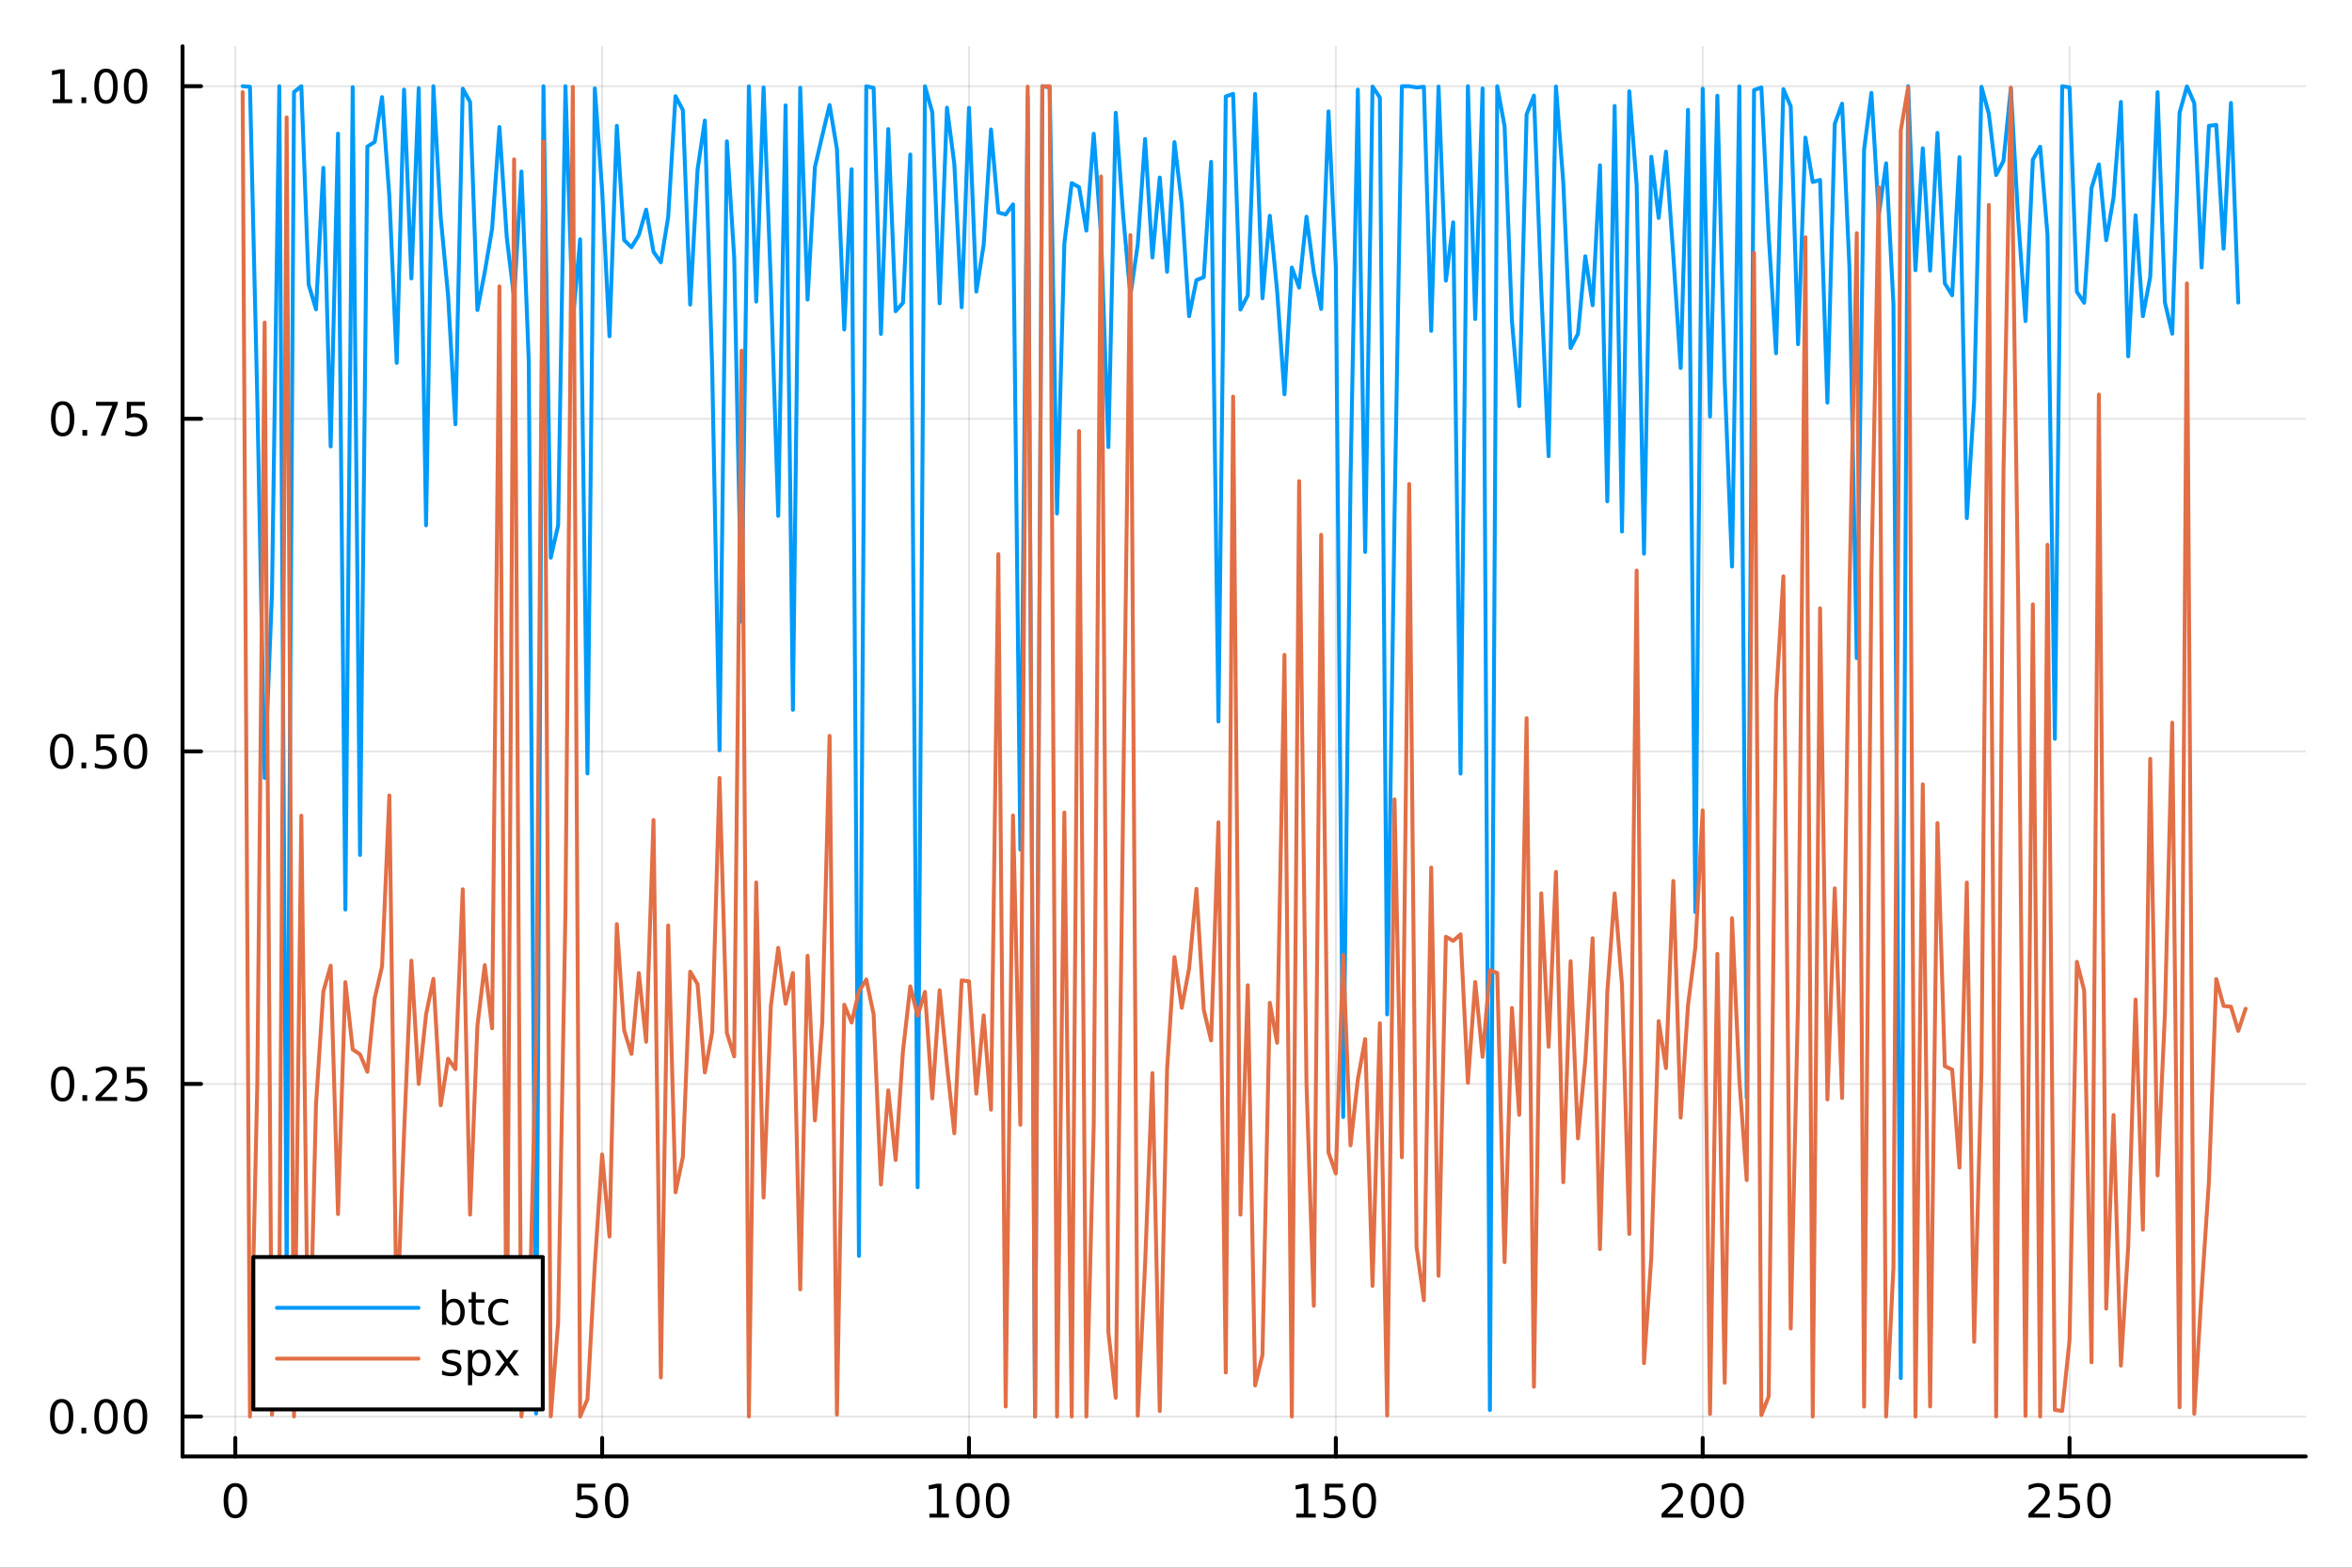 <svg xmlns="http://www.w3.org/2000/svg" xmlns:xlink="http://www.w3.org/1999/xlink" width="600" height="400" viewBox="0 0 2400 1600">
<rect x="0" y="0" width="2400" height="1600" fill="#333333" stroke="none"/>
<defs>
  <clipPath id="clip920">
    <rect x="0" y="0" width="2400" height="1600"></rect>
  </clipPath>
</defs>
<path clip-path="url(#clip920)" d="M0 1600 L2400 1600 L2400 0 L0 0  Z" fill="#ffffff" fill-rule="evenodd" fill-opacity="1"></path>
<defs>
  <clipPath id="clip921">
    <rect x="480" y="0" width="1681" height="1600"></rect>
  </clipPath>
</defs>
<path clip-path="url(#clip920)" d="M186.274 1486.45 L2352.76 1486.45 L2352.76 47.244 L186.274 47.244  Z" fill="#ffffff" fill-rule="evenodd" fill-opacity="1"></path>
<defs>
  <clipPath id="clip922">
    <rect x="186" y="47" width="2167" height="1440"></rect>
  </clipPath>
</defs>
<polyline clip-path="url(#clip922)" style="stroke:#000000; stroke-linecap:round; stroke-linejoin:round; stroke-width:2; stroke-opacity:0.1; fill:none" points="240.103,1486.45 240.103,47.244 "></polyline>
<polyline clip-path="url(#clip922)" style="stroke:#000000; stroke-linecap:round; stroke-linejoin:round; stroke-width:2; stroke-opacity:0.1; fill:none" points="614.435,1486.45 614.435,47.244 "></polyline>
<polyline clip-path="url(#clip922)" style="stroke:#000000; stroke-linecap:round; stroke-linejoin:round; stroke-width:2; stroke-opacity:0.1; fill:none" points="988.766,1486.45 988.766,47.244 "></polyline>
<polyline clip-path="url(#clip922)" style="stroke:#000000; stroke-linecap:round; stroke-linejoin:round; stroke-width:2; stroke-opacity:0.1; fill:none" points="1363.1,1486.45 1363.1,47.244 "></polyline>
<polyline clip-path="url(#clip922)" style="stroke:#000000; stroke-linecap:round; stroke-linejoin:round; stroke-width:2; stroke-opacity:0.1; fill:none" points="1737.43,1486.45 1737.43,47.244 "></polyline>
<polyline clip-path="url(#clip922)" style="stroke:#000000; stroke-linecap:round; stroke-linejoin:round; stroke-width:2; stroke-opacity:0.1; fill:none" points="2111.76,1486.45 2111.76,47.244 "></polyline>
<polyline clip-path="url(#clip920)" style="stroke:#000000; stroke-linecap:round; stroke-linejoin:round; stroke-width:4; stroke-opacity:1; fill:none" points="186.274,1486.45 2352.76,1486.45 "></polyline>
<polyline clip-path="url(#clip920)" style="stroke:#000000; stroke-linecap:round; stroke-linejoin:round; stroke-width:4; stroke-opacity:1; fill:none" points="240.103,1486.45 240.103,1467.55 "></polyline>
<polyline clip-path="url(#clip920)" style="stroke:#000000; stroke-linecap:round; stroke-linejoin:round; stroke-width:4; stroke-opacity:1; fill:none" points="614.435,1486.45 614.435,1467.55 "></polyline>
<polyline clip-path="url(#clip920)" style="stroke:#000000; stroke-linecap:round; stroke-linejoin:round; stroke-width:4; stroke-opacity:1; fill:none" points="988.766,1486.45 988.766,1467.55 "></polyline>
<polyline clip-path="url(#clip920)" style="stroke:#000000; stroke-linecap:round; stroke-linejoin:round; stroke-width:4; stroke-opacity:1; fill:none" points="1363.1,1486.45 1363.1,1467.55 "></polyline>
<polyline clip-path="url(#clip920)" style="stroke:#000000; stroke-linecap:round; stroke-linejoin:round; stroke-width:4; stroke-opacity:1; fill:none" points="1737.43,1486.45 1737.43,1467.55 "></polyline>
<polyline clip-path="url(#clip920)" style="stroke:#000000; stroke-linecap:round; stroke-linejoin:round; stroke-width:4; stroke-opacity:1; fill:none" points="2111.76,1486.45 2111.76,1467.55 "></polyline>
<path clip-path="url(#clip920)" d="M240.103 1517.37 Q236.492 1517.37 234.663 1520.93 Q232.858 1524.47 232.858 1531.6 Q232.858 1538.71 234.663 1542.27 Q236.492 1545.82 240.103 1545.82 Q243.737 1545.82 245.543 1542.27 Q247.371 1538.71 247.371 1531.6 Q247.371 1524.47 245.543 1520.93 Q243.737 1517.37 240.103 1517.37 M240.103 1513.66 Q245.913 1513.66 248.969 1518.27 Q252.047 1522.85 252.047 1531.6 Q252.047 1540.33 248.969 1544.94 Q245.913 1549.52 240.103 1549.52 Q234.293 1549.52 231.214 1544.94 Q228.159 1540.33 228.159 1531.6 Q228.159 1522.85 231.214 1518.27 Q234.293 1513.66 240.103 1513.66 Z" fill="#000000" fill-rule="nonzero" fill-opacity="1"></path><path clip-path="url(#clip920)" d="M589.134 1514.29 L607.49 1514.29 L607.49 1518.22 L593.416 1518.22 L593.416 1526.7 Q594.435 1526.35 595.453 1526.19 Q596.472 1526 597.49 1526 Q603.277 1526 606.657 1529.17 Q610.036 1532.34 610.036 1537.76 Q610.036 1543.34 606.564 1546.44 Q603.092 1549.52 596.773 1549.52 Q594.597 1549.52 592.328 1549.15 Q590.083 1548.78 587.675 1548.04 L587.675 1543.34 Q589.759 1544.47 591.981 1545.03 Q594.203 1545.58 596.68 1545.58 Q600.685 1545.58 603.023 1543.48 Q605.361 1541.37 605.361 1537.76 Q605.361 1534.15 603.023 1532.04 Q600.685 1529.94 596.68 1529.94 Q594.805 1529.94 592.93 1530.35 Q591.078 1530.77 589.134 1531.65 L589.134 1514.29 Z" fill="#000000" fill-rule="nonzero" fill-opacity="1"></path><path clip-path="url(#clip920)" d="M629.249 1517.37 Q625.638 1517.37 623.81 1520.93 Q622.004 1524.47 622.004 1531.6 Q622.004 1538.71 623.81 1542.27 Q625.638 1545.82 629.249 1545.82 Q632.884 1545.82 634.689 1542.27 Q636.518 1538.71 636.518 1531.6 Q636.518 1524.47 634.689 1520.93 Q632.884 1517.37 629.249 1517.37 M629.249 1513.66 Q635.059 1513.66 638.115 1518.27 Q641.194 1522.85 641.194 1531.6 Q641.194 1540.33 638.115 1544.94 Q635.059 1549.52 629.249 1549.52 Q623.439 1549.52 620.36 1544.94 Q617.305 1540.33 617.305 1531.6 Q617.305 1522.85 620.36 1518.27 Q623.439 1513.66 629.249 1513.66 Z" fill="#000000" fill-rule="nonzero" fill-opacity="1"></path><path clip-path="url(#clip920)" d="M948.373 1544.91 L956.012 1544.91 L956.012 1518.55 L947.702 1520.21 L947.702 1515.95 L955.965 1514.29 L960.641 1514.29 L960.641 1544.91 L968.28 1544.91 L968.28 1548.85 L948.373 1548.85 L948.373 1544.91 Z" fill="#000000" fill-rule="nonzero" fill-opacity="1"></path><path clip-path="url(#clip920)" d="M987.725 1517.37 Q984.113 1517.37 982.285 1520.93 Q980.479 1524.47 980.479 1531.6 Q980.479 1538.71 982.285 1542.27 Q984.113 1545.82 987.725 1545.82 Q991.359 1545.82 993.164 1542.27 Q994.993 1538.71 994.993 1531.6 Q994.993 1524.47 993.164 1520.93 Q991.359 1517.37 987.725 1517.37 M987.725 1513.66 Q993.535 1513.66 996.59 1518.27 Q999.669 1522.85 999.669 1531.6 Q999.669 1540.33 996.59 1544.94 Q993.535 1549.52 987.725 1549.52 Q981.914 1549.52 978.836 1544.94 Q975.78 1540.33 975.78 1531.6 Q975.78 1522.85 978.836 1518.27 Q981.914 1513.66 987.725 1513.66 Z" fill="#000000" fill-rule="nonzero" fill-opacity="1"></path><path clip-path="url(#clip920)" d="M1017.89 1517.37 Q1014.28 1517.37 1012.45 1520.93 Q1010.64 1524.47 1010.64 1531.6 Q1010.64 1538.71 1012.45 1542.27 Q1014.28 1545.82 1017.89 1545.82 Q1021.52 1545.82 1023.33 1542.27 Q1025.15 1538.71 1025.15 1531.6 Q1025.15 1524.47 1023.33 1520.93 Q1021.52 1517.37 1017.89 1517.37 M1017.89 1513.66 Q1023.7 1513.66 1026.75 1518.27 Q1029.83 1522.85 1029.83 1531.6 Q1029.83 1540.33 1026.75 1544.94 Q1023.7 1549.52 1017.89 1549.52 Q1012.08 1549.52 1009 1544.94 Q1005.94 1540.33 1005.94 1531.6 Q1005.94 1522.85 1009 1518.27 Q1012.08 1513.66 1017.89 1513.66 Z" fill="#000000" fill-rule="nonzero" fill-opacity="1"></path><path clip-path="url(#clip920)" d="M1322.7 1544.91 L1330.34 1544.91 L1330.34 1518.55 L1322.03 1520.21 L1322.03 1515.95 L1330.3 1514.29 L1334.97 1514.29 L1334.97 1544.91 L1342.61 1544.91 L1342.61 1548.85 L1322.7 1548.85 L1322.7 1544.91 Z" fill="#000000" fill-rule="nonzero" fill-opacity="1"></path><path clip-path="url(#clip920)" d="M1352.1 1514.29 L1370.46 1514.29 L1370.46 1518.22 L1356.38 1518.22 L1356.38 1526.7 Q1357.4 1526.35 1358.42 1526.19 Q1359.44 1526 1360.46 1526 Q1366.25 1526 1369.63 1529.17 Q1373.01 1532.34 1373.01 1537.76 Q1373.01 1543.34 1369.53 1546.44 Q1366.06 1549.52 1359.74 1549.52 Q1357.57 1549.52 1355.3 1549.15 Q1353.05 1548.78 1350.64 1548.04 L1350.64 1543.34 Q1352.73 1544.47 1354.95 1545.03 Q1357.17 1545.58 1359.65 1545.58 Q1363.65 1545.58 1365.99 1543.48 Q1368.33 1541.37 1368.33 1537.76 Q1368.33 1534.15 1365.99 1532.04 Q1363.65 1529.94 1359.65 1529.94 Q1357.77 1529.94 1355.9 1530.35 Q1354.05 1530.77 1352.1 1531.65 L1352.1 1514.29 Z" fill="#000000" fill-rule="nonzero" fill-opacity="1"></path><path clip-path="url(#clip920)" d="M1392.22 1517.37 Q1388.61 1517.37 1386.78 1520.93 Q1384.97 1524.47 1384.97 1531.6 Q1384.97 1538.71 1386.78 1542.27 Q1388.61 1545.82 1392.22 1545.82 Q1395.85 1545.82 1397.66 1542.27 Q1399.49 1538.71 1399.49 1531.6 Q1399.49 1524.47 1397.66 1520.93 Q1395.85 1517.37 1392.22 1517.37 M1392.22 1513.66 Q1398.03 1513.66 1401.08 1518.27 Q1404.16 1522.85 1404.16 1531.6 Q1404.16 1540.33 1401.08 1544.94 Q1398.03 1549.52 1392.22 1549.52 Q1386.41 1549.52 1383.33 1544.94 Q1380.27 1540.33 1380.27 1531.6 Q1380.27 1522.85 1383.33 1518.27 Q1386.41 1513.66 1392.22 1513.66 Z" fill="#000000" fill-rule="nonzero" fill-opacity="1"></path><path clip-path="url(#clip920)" d="M1701.12 1544.91 L1717.44 1544.91 L1717.44 1548.85 L1695.5 1548.85 L1695.5 1544.91 Q1698.16 1542.16 1702.74 1537.53 Q1707.35 1532.88 1708.53 1531.53 Q1710.77 1529.01 1711.65 1527.27 Q1712.56 1525.51 1712.56 1523.82 Q1712.56 1521.07 1710.61 1519.33 Q1708.69 1517.6 1705.59 1517.6 Q1703.39 1517.6 1700.94 1518.36 Q1698.51 1519.13 1695.73 1520.68 L1695.73 1515.95 Q1698.55 1514.82 1701.01 1514.24 Q1703.46 1513.66 1705.5 1513.66 Q1710.87 1513.66 1714.06 1516.35 Q1717.26 1519.03 1717.26 1523.52 Q1717.26 1525.65 1716.45 1527.57 Q1715.66 1529.47 1713.55 1532.07 Q1712.97 1532.74 1709.87 1535.95 Q1706.77 1539.15 1701.12 1544.91 Z" fill="#000000" fill-rule="nonzero" fill-opacity="1"></path><path clip-path="url(#clip920)" d="M1737.26 1517.37 Q1733.64 1517.37 1731.82 1520.93 Q1730.01 1524.47 1730.01 1531.6 Q1730.01 1538.71 1731.82 1542.27 Q1733.64 1545.82 1737.26 1545.82 Q1740.89 1545.82 1742.7 1542.27 Q1744.52 1538.71 1744.52 1531.6 Q1744.52 1524.47 1742.7 1520.93 Q1740.89 1517.37 1737.26 1517.37 M1737.26 1513.66 Q1743.07 1513.66 1746.12 1518.27 Q1749.2 1522.85 1749.2 1531.6 Q1749.2 1540.33 1746.12 1544.94 Q1743.07 1549.52 1737.26 1549.52 Q1731.45 1549.52 1728.37 1544.94 Q1725.31 1540.33 1725.31 1531.6 Q1725.31 1522.85 1728.37 1518.27 Q1731.45 1513.66 1737.26 1513.66 Z" fill="#000000" fill-rule="nonzero" fill-opacity="1"></path><path clip-path="url(#clip920)" d="M1767.42 1517.37 Q1763.81 1517.37 1761.98 1520.93 Q1760.17 1524.47 1760.17 1531.6 Q1760.17 1538.71 1761.98 1542.27 Q1763.81 1545.82 1767.42 1545.82 Q1771.05 1545.82 1772.86 1542.27 Q1774.69 1538.71 1774.69 1531.6 Q1774.69 1524.47 1772.86 1520.93 Q1771.05 1517.37 1767.42 1517.37 M1767.42 1513.66 Q1773.23 1513.66 1776.28 1518.27 Q1779.36 1522.85 1779.36 1531.6 Q1779.36 1540.33 1776.28 1544.94 Q1773.23 1549.52 1767.42 1549.52 Q1761.61 1549.52 1758.53 1544.94 Q1755.47 1540.33 1755.47 1531.6 Q1755.47 1522.85 1758.53 1518.27 Q1761.61 1513.66 1767.42 1513.66 Z" fill="#000000" fill-rule="nonzero" fill-opacity="1"></path><path clip-path="url(#clip920)" d="M2075.45 1544.91 L2091.77 1544.91 L2091.77 1548.85 L2069.83 1548.85 L2069.83 1544.91 Q2072.49 1542.16 2077.07 1537.53 Q2081.68 1532.88 2082.86 1531.53 Q2085.11 1529.01 2085.99 1527.27 Q2086.89 1525.51 2086.89 1523.82 Q2086.89 1521.07 2084.94 1519.33 Q2083.02 1517.6 2079.92 1517.6 Q2077.72 1517.6 2075.27 1518.36 Q2072.84 1519.13 2070.06 1520.68 L2070.06 1515.95 Q2072.88 1514.82 2075.34 1514.24 Q2077.79 1513.66 2079.83 1513.66 Q2085.2 1513.66 2088.39 1516.35 Q2091.59 1519.03 2091.59 1523.52 Q2091.59 1525.65 2090.78 1527.57 Q2089.99 1529.47 2087.88 1532.07 Q2087.31 1532.74 2084.2 1535.95 Q2081.1 1539.15 2075.45 1544.91 Z" fill="#000000" fill-rule="nonzero" fill-opacity="1"></path><path clip-path="url(#clip920)" d="M2101.63 1514.29 L2119.99 1514.29 L2119.99 1518.22 L2105.92 1518.22 L2105.92 1526.7 Q2106.93 1526.35 2107.95 1526.19 Q2108.97 1526 2109.99 1526 Q2115.78 1526 2119.16 1529.17 Q2122.54 1532.34 2122.54 1537.76 Q2122.54 1543.34 2119.06 1546.44 Q2115.59 1549.52 2109.27 1549.52 Q2107.1 1549.52 2104.83 1549.15 Q2102.58 1548.78 2100.18 1548.04 L2100.18 1543.34 Q2102.26 1544.47 2104.48 1545.03 Q2106.7 1545.58 2109.18 1545.58 Q2113.18 1545.58 2115.52 1543.48 Q2117.86 1541.37 2117.86 1537.76 Q2117.86 1534.15 2115.52 1532.04 Q2113.18 1529.94 2109.18 1529.94 Q2107.31 1529.94 2105.43 1530.35 Q2103.58 1530.77 2101.63 1531.65 L2101.63 1514.29 Z" fill="#000000" fill-rule="nonzero" fill-opacity="1"></path><path clip-path="url(#clip920)" d="M2141.75 1517.37 Q2138.14 1517.37 2136.31 1520.93 Q2134.5 1524.47 2134.5 1531.6 Q2134.5 1538.71 2136.31 1542.27 Q2138.14 1545.82 2141.75 1545.82 Q2145.38 1545.82 2147.19 1542.27 Q2149.02 1538.71 2149.02 1531.6 Q2149.02 1524.47 2147.19 1520.93 Q2145.38 1517.37 2141.75 1517.37 M2141.75 1513.66 Q2147.56 1513.66 2150.62 1518.27 Q2153.69 1522.85 2153.69 1531.6 Q2153.69 1540.33 2150.62 1544.94 Q2147.56 1549.52 2141.75 1549.52 Q2135.94 1549.52 2132.86 1544.94 Q2129.81 1540.33 2129.81 1531.6 Q2129.81 1522.85 2132.86 1518.27 Q2135.94 1513.66 2141.75 1513.66 Z" fill="#000000" fill-rule="nonzero" fill-opacity="1"></path><polyline clip-path="url(#clip922)" style="stroke:#000000; stroke-linecap:round; stroke-linejoin:round; stroke-width:2; stroke-opacity:0.1; fill:none" points="186.274,1445.72 2352.76,1445.72 "></polyline>
<polyline clip-path="url(#clip922)" style="stroke:#000000; stroke-linecap:round; stroke-linejoin:round; stroke-width:2; stroke-opacity:0.1; fill:none" points="186.274,1106.28 2352.76,1106.28 "></polyline>
<polyline clip-path="url(#clip922)" style="stroke:#000000; stroke-linecap:round; stroke-linejoin:round; stroke-width:2; stroke-opacity:0.1; fill:none" points="186.274,766.846 2352.76,766.846 "></polyline>
<polyline clip-path="url(#clip922)" style="stroke:#000000; stroke-linecap:round; stroke-linejoin:round; stroke-width:2; stroke-opacity:0.1; fill:none" points="186.274,427.411 2352.76,427.411 "></polyline>
<polyline clip-path="url(#clip922)" style="stroke:#000000; stroke-linecap:round; stroke-linejoin:round; stroke-width:2; stroke-opacity:0.1; fill:none" points="186.274,87.976 2352.76,87.976 "></polyline>
<polyline clip-path="url(#clip920)" style="stroke:#000000; stroke-linecap:round; stroke-linejoin:round; stroke-width:4; stroke-opacity:1; fill:none" points="186.274,1486.45 186.274,47.244 "></polyline>
<polyline clip-path="url(#clip920)" style="stroke:#000000; stroke-linecap:round; stroke-linejoin:round; stroke-width:4; stroke-opacity:1; fill:none" points="186.274,1445.72 205.172,1445.72 "></polyline>
<polyline clip-path="url(#clip920)" style="stroke:#000000; stroke-linecap:round; stroke-linejoin:round; stroke-width:4; stroke-opacity:1; fill:none" points="186.274,1106.28 205.172,1106.28 "></polyline>
<polyline clip-path="url(#clip920)" style="stroke:#000000; stroke-linecap:round; stroke-linejoin:round; stroke-width:4; stroke-opacity:1; fill:none" points="186.274,766.846 205.172,766.846 "></polyline>
<polyline clip-path="url(#clip920)" style="stroke:#000000; stroke-linecap:round; stroke-linejoin:round; stroke-width:4; stroke-opacity:1; fill:none" points="186.274,427.411 205.172,427.411 "></polyline>
<polyline clip-path="url(#clip920)" style="stroke:#000000; stroke-linecap:round; stroke-linejoin:round; stroke-width:4; stroke-opacity:1; fill:none" points="186.274,87.976 205.172,87.976 "></polyline>
<path clip-path="url(#clip920)" d="M62.937 1431.51 Q59.325 1431.51 57.497 1435.08 Q55.691 1438.62 55.691 1445.75 Q55.691 1452.86 57.497 1456.42 Q59.325 1459.96 62.937 1459.96 Q66.571 1459.96 68.376 1456.42 Q70.205 1452.86 70.205 1445.75 Q70.205 1438.62 68.376 1435.08 Q66.571 1431.51 62.937 1431.51 M62.937 1427.81 Q68.747 1427.81 71.802 1432.42 Q74.881 1437 74.881 1445.75 Q74.881 1454.48 71.802 1459.08 Q68.747 1463.67 62.937 1463.67 Q57.126 1463.67 54.048 1459.08 Q50.992 1454.48 50.992 1445.75 Q50.992 1437 54.048 1432.42 Q57.126 1427.81 62.937 1427.81 Z" fill="#000000" fill-rule="nonzero" fill-opacity="1"></path><path clip-path="url(#clip920)" d="M83.098 1457.12 L87.983 1457.12 L87.983 1463 L83.098 1463 L83.098 1457.12 Z" fill="#000000" fill-rule="nonzero" fill-opacity="1"></path><path clip-path="url(#clip920)" d="M108.168 1431.51 Q104.557 1431.51 102.728 1435.08 Q100.922 1438.62 100.922 1445.75 Q100.922 1452.86 102.728 1456.42 Q104.557 1459.96 108.168 1459.96 Q111.802 1459.96 113.608 1456.42 Q115.436 1452.86 115.436 1445.75 Q115.436 1438.62 113.608 1435.08 Q111.802 1431.51 108.168 1431.51 M108.168 1427.81 Q113.978 1427.81 117.033 1432.42 Q120.112 1437 120.112 1445.75 Q120.112 1454.48 117.033 1459.08 Q113.978 1463.67 108.168 1463.67 Q102.358 1463.67 99.279 1459.08 Q96.223 1454.48 96.223 1445.75 Q96.223 1437 99.279 1432.42 Q102.358 1427.81 108.168 1427.81 Z" fill="#000000" fill-rule="nonzero" fill-opacity="1"></path><path clip-path="url(#clip920)" d="M138.33 1431.51 Q134.719 1431.51 132.89 1435.08 Q131.084 1438.62 131.084 1445.75 Q131.084 1452.86 132.89 1456.42 Q134.719 1459.96 138.33 1459.96 Q141.964 1459.96 143.769 1456.42 Q145.598 1452.86 145.598 1445.75 Q145.598 1438.62 143.769 1435.08 Q141.964 1431.51 138.33 1431.51 M138.33 1427.81 Q144.14 1427.81 147.195 1432.42 Q150.274 1437 150.274 1445.75 Q150.274 1454.48 147.195 1459.08 Q144.14 1463.67 138.33 1463.67 Q132.519 1463.67 129.441 1459.08 Q126.385 1454.48 126.385 1445.75 Q126.385 1437 129.441 1432.42 Q132.519 1427.81 138.33 1427.81 Z" fill="#000000" fill-rule="nonzero" fill-opacity="1"></path><path clip-path="url(#clip920)" d="M63.932 1092.08 Q60.321 1092.08 58.492 1095.64 Q56.687 1099.19 56.687 1106.32 Q56.687 1113.42 58.492 1116.99 Q60.321 1120.53 63.932 1120.53 Q67.566 1120.53 69.372 1116.99 Q71.2 1113.42 71.2 1106.32 Q71.2 1099.19 69.372 1095.64 Q67.566 1092.08 63.932 1092.08 M63.932 1088.38 Q69.742 1088.38 72.798 1092.98 Q75.876 1097.57 75.876 1106.32 Q75.876 1115.04 72.798 1119.65 Q69.742 1124.23 63.932 1124.23 Q58.122 1124.23 55.043 1119.65 Q51.987 1115.04 51.987 1106.32 Q51.987 1097.57 55.043 1092.98 Q58.122 1088.38 63.932 1088.38 Z" fill="#000000" fill-rule="nonzero" fill-opacity="1"></path><path clip-path="url(#clip920)" d="M84.094 1117.68 L88.978 1117.68 L88.978 1123.56 L84.094 1123.56 L84.094 1117.68 Z" fill="#000000" fill-rule="nonzero" fill-opacity="1"></path><path clip-path="url(#clip920)" d="M103.191 1119.63 L119.51 1119.63 L119.51 1123.56 L97.566 1123.56 L97.566 1119.63 Q100.228 1116.87 104.811 1112.24 Q109.418 1107.59 110.598 1106.25 Q112.844 1103.72 113.723 1101.99 Q114.626 1100.23 114.626 1098.54 Q114.626 1095.78 112.682 1094.05 Q110.76 1092.31 107.658 1092.31 Q105.459 1092.31 103.006 1093.07 Q100.575 1093.84 97.797 1095.39 L97.797 1090.67 Q100.621 1089.53 103.075 1088.95 Q105.529 1088.38 107.566 1088.38 Q112.936 1088.38 116.131 1091.06 Q119.325 1093.75 119.325 1098.24 Q119.325 1100.37 118.515 1102.29 Q117.728 1104.19 115.621 1106.78 Q115.043 1107.45 111.941 1110.67 Q108.839 1113.86 103.191 1119.63 Z" fill="#000000" fill-rule="nonzero" fill-opacity="1"></path><path clip-path="url(#clip920)" d="M129.371 1089 L147.728 1089 L147.728 1092.94 L133.654 1092.94 L133.654 1101.41 Q134.672 1101.06 135.691 1100.9 Q136.709 1100.71 137.728 1100.71 Q143.515 1100.71 146.894 1103.89 Q150.274 1107.06 150.274 1112.47 Q150.274 1118.05 146.802 1121.15 Q143.33 1124.23 137.01 1124.23 Q134.834 1124.23 132.566 1123.86 Q130.32 1123.49 127.913 1122.75 L127.913 1118.05 Q129.996 1119.19 132.219 1119.74 Q134.441 1120.3 136.918 1120.3 Q140.922 1120.3 143.26 1118.19 Q145.598 1116.08 145.598 1112.47 Q145.598 1108.86 143.26 1106.76 Q140.922 1104.65 136.918 1104.65 Q135.043 1104.65 133.168 1105.07 Q131.316 1105.48 129.371 1106.36 L129.371 1089 Z" fill="#000000" fill-rule="nonzero" fill-opacity="1"></path><path clip-path="url(#clip920)" d="M62.937 752.645 Q59.325 752.645 57.497 756.209 Q55.691 759.751 55.691 766.881 Q55.691 773.987 57.497 777.552 Q59.325 781.094 62.937 781.094 Q66.571 781.094 68.376 777.552 Q70.205 773.987 70.205 766.881 Q70.205 759.751 68.376 756.209 Q66.571 752.645 62.937 752.645 M62.937 748.941 Q68.747 748.941 71.802 753.547 Q74.881 758.131 74.881 766.881 Q74.881 775.608 71.802 780.214 Q68.747 784.797 62.937 784.797 Q57.126 784.797 54.048 780.214 Q50.992 775.608 50.992 766.881 Q50.992 758.131 54.048 753.547 Q57.126 748.941 62.937 748.941 Z" fill="#000000" fill-rule="nonzero" fill-opacity="1"></path><path clip-path="url(#clip920)" d="M83.098 778.246 L87.983 778.246 L87.983 784.126 L83.098 784.126 L83.098 778.246 Z" fill="#000000" fill-rule="nonzero" fill-opacity="1"></path><path clip-path="url(#clip920)" d="M98.214 749.566 L116.57 749.566 L116.57 753.501 L102.496 753.501 L102.496 761.973 Q103.515 761.626 104.534 761.464 Q105.552 761.279 106.571 761.279 Q112.358 761.279 115.737 764.45 Q119.117 767.621 119.117 773.038 Q119.117 778.617 115.645 781.719 Q112.172 784.797 105.853 784.797 Q103.677 784.797 101.409 784.427 Q99.163 784.057 96.756 783.316 L96.756 778.617 Q98.839 779.751 101.061 780.307 Q103.284 780.862 105.76 780.862 Q109.765 780.862 112.103 778.756 Q114.441 776.649 114.441 773.038 Q114.441 769.427 112.103 767.321 Q109.765 765.214 105.76 765.214 Q103.885 765.214 102.01 765.631 Q100.159 766.047 98.214 766.927 L98.214 749.566 Z" fill="#000000" fill-rule="nonzero" fill-opacity="1"></path><path clip-path="url(#clip920)" d="M138.33 752.645 Q134.719 752.645 132.89 756.209 Q131.084 759.751 131.084 766.881 Q131.084 773.987 132.89 777.552 Q134.719 781.094 138.33 781.094 Q141.964 781.094 143.769 777.552 Q145.598 773.987 145.598 766.881 Q145.598 759.751 143.769 756.209 Q141.964 752.645 138.33 752.645 M138.33 748.941 Q144.14 748.941 147.195 753.547 Q150.274 758.131 150.274 766.881 Q150.274 775.608 147.195 780.214 Q144.14 784.797 138.33 784.797 Q132.519 784.797 129.441 780.214 Q126.385 775.608 126.385 766.881 Q126.385 758.131 129.441 753.547 Q132.519 748.941 138.33 748.941 Z" fill="#000000" fill-rule="nonzero" fill-opacity="1"></path><path clip-path="url(#clip920)" d="M63.932 413.21 Q60.321 413.21 58.492 416.775 Q56.687 420.316 56.687 427.446 Q56.687 434.552 58.492 438.117 Q60.321 441.659 63.932 441.659 Q67.566 441.659 69.372 438.117 Q71.2 434.552 71.2 427.446 Q71.2 420.316 69.372 416.775 Q67.566 413.21 63.932 413.21 M63.932 409.506 Q69.742 409.506 72.798 414.113 Q75.876 418.696 75.876 427.446 Q75.876 436.173 72.798 440.779 Q69.742 445.362 63.932 445.362 Q58.122 445.362 55.043 440.779 Q51.987 436.173 51.987 427.446 Q51.987 418.696 55.043 414.113 Q58.122 409.506 63.932 409.506 Z" fill="#000000" fill-rule="nonzero" fill-opacity="1"></path><path clip-path="url(#clip920)" d="M84.094 438.812 L88.978 438.812 L88.978 444.691 L84.094 444.691 L84.094 438.812 Z" fill="#000000" fill-rule="nonzero" fill-opacity="1"></path><path clip-path="url(#clip920)" d="M97.983 410.131 L120.205 410.131 L120.205 412.122 L107.658 444.691 L102.774 444.691 L114.58 414.066 L97.983 414.066 L97.983 410.131 Z" fill="#000000" fill-rule="nonzero" fill-opacity="1"></path><path clip-path="url(#clip920)" d="M129.371 410.131 L147.728 410.131 L147.728 414.066 L133.654 414.066 L133.654 422.538 Q134.672 422.191 135.691 422.029 Q136.709 421.844 137.728 421.844 Q143.515 421.844 146.894 425.015 Q150.274 428.187 150.274 433.603 Q150.274 439.182 146.802 442.284 Q143.33 445.362 137.01 445.362 Q134.834 445.362 132.566 444.992 Q130.32 444.622 127.913 443.881 L127.913 439.182 Q129.996 440.316 132.219 440.872 Q134.441 441.427 136.918 441.427 Q140.922 441.427 143.26 439.321 Q145.598 437.214 145.598 433.603 Q145.598 429.992 143.26 427.886 Q140.922 425.779 136.918 425.779 Q135.043 425.779 133.168 426.196 Q131.316 426.613 129.371 427.492 L129.371 410.131 Z" fill="#000000" fill-rule="nonzero" fill-opacity="1"></path><path clip-path="url(#clip920)" d="M53.747 101.321 L61.386 101.321 L61.386 74.956 L53.075 76.622 L53.075 72.363 L61.339 70.696 L66.015 70.696 L66.015 101.321 L73.654 101.321 L73.654 105.256 L53.747 105.256 L53.747 101.321 Z" fill="#000000" fill-rule="nonzero" fill-opacity="1"></path><path clip-path="url(#clip920)" d="M83.098 99.377 L87.983 99.377 L87.983 105.256 L83.098 105.256 L83.098 99.377 Z" fill="#000000" fill-rule="nonzero" fill-opacity="1"></path><path clip-path="url(#clip920)" d="M108.168 73.775 Q104.557 73.775 102.728 77.34 Q100.922 80.881 100.922 88.011 Q100.922 95.117 102.728 98.682 Q104.557 102.224 108.168 102.224 Q111.802 102.224 113.608 98.682 Q115.436 95.117 115.436 88.011 Q115.436 80.881 113.608 77.34 Q111.802 73.775 108.168 73.775 M108.168 70.071 Q113.978 70.071 117.033 74.678 Q120.112 79.261 120.112 88.011 Q120.112 96.738 117.033 101.344 Q113.978 105.928 108.168 105.928 Q102.358 105.928 99.279 101.344 Q96.223 96.738 96.223 88.011 Q96.223 79.261 99.279 74.678 Q102.358 70.071 108.168 70.071 Z" fill="#000000" fill-rule="nonzero" fill-opacity="1"></path><path clip-path="url(#clip920)" d="M138.33 73.775 Q134.719 73.775 132.89 77.34 Q131.084 80.881 131.084 88.011 Q131.084 95.117 132.89 98.682 Q134.719 102.224 138.33 102.224 Q141.964 102.224 143.769 98.682 Q145.598 95.117 145.598 88.011 Q145.598 80.881 143.769 77.34 Q141.964 73.775 138.33 73.775 M138.33 70.071 Q144.14 70.071 147.195 74.678 Q150.274 79.261 150.274 88.011 Q150.274 96.738 147.195 101.344 Q144.14 105.928 138.33 105.928 Q132.519 105.928 129.441 101.344 Q126.385 96.738 126.385 88.011 Q126.385 79.261 129.441 74.678 Q132.519 70.071 138.33 70.071 Z" fill="#000000" fill-rule="nonzero" fill-opacity="1"></path><polyline clip-path="url(#clip922)" style="stroke:#009af9; stroke-linecap:round; stroke-linejoin:round; stroke-width:4; stroke-opacity:1; fill:none" points="247.59,87.976 255.076,88.519 262.563,408.01 270.049,794.01 277.536,605.008 285.023,87.981 292.509,1306.84 299.996,93.989 307.483,87.979 314.969,290.488 322.456,315.707 329.942,171.263 337.429,455.621 344.916,136.36 352.402,928.307 359.889,88.949 367.376,872.539 374.862,149.576 382.349,144.846 389.836,99.148 397.322,200.643 404.809,370.362 412.295,91.438 419.782,284.212 427.269,89.925 434.755,536.18 442.242,87.979 449.729,222.057 457.215,301.21 464.702,433.002 472.189,90.494 479.675,104.023 487.162,316.451 494.648,277.695 502.135,233.466 509.622,129.659 517.108,242.302 524.595,304.228 532.082,175.107 539.568,369.103 547.055,1442.67 554.541,87.976 562.028,569.167 569.515,536.243 577.001,87.976 584.488,327.338 591.975,244.205 599.461,789.404 606.948,90.194 614.435,194.376 621.921,343.204 629.408,128.418 636.894,245.063 644.381,252.338 651.868,239.891 659.354,213.968 666.841,256.976 674.328,267.697 681.814,221.393 689.301,98.196 696.788,112.248 704.274,310.894 711.761,173.367 719.247,123.022 726.734,377.081 734.221,765.741 741.707,144.238 749.194,263.067 756.681,634.388 764.167,88.068 771.654,307.787 779.14,89.241 786.627,290.443 794.114,526.55 801.6,107.554 809.087,724.485 816.574,89.499 824.06,305.769 831.547,170.506 839.034,138.494 846.52,107.206 854.007,152.018 861.493,336.303 868.98,172.73 876.467,1281.79 883.953,88.025 891.44,89.711 898.927,340.78 906.413,131.767 913.9,317.657 921.387,309.054 928.873,157.692 936.36,1211.74 943.846,88.034 951.333,114.621 958.82,309.612 966.306,109.884 973.793,167.289 981.28,313.631 988.766,109.994 996.253,297.613 1003.74,249.921 1011.23,132.09 1018.71,216.918 1026.2,218.889 1033.69,208.589 1041.17,867.187 1048.66,98.377 1056.15,1445.66 1063.63,87.976 1071.12,89.251 1078.61,524.146 1086.09,248.291 1093.58,186.856 1101.07,191.038 1108.55,235.404 1116.04,136.499 1123.53,240.107 1131.01,456.297 1138.5,115.051 1145.99,218.63 1153.47,301.779 1160.96,249.496 1168.45,141.807 1175.93,262.757 1183.42,181.128 1190.91,277.354 1198.39,145.033 1205.88,207.748 1213.37,322.67 1220.85,285.915 1228.34,282.862 1235.83,165.204 1243.31,736.338 1250.8,98.467 1258.29,95.794 1265.77,315.975 1273.26,301.424 1280.74,95.849 1288.23,304.455 1295.72,220.194 1303.2,296.97 1310.69,402.47 1318.18,273.08 1325.66,293.512 1333.15,221.169 1340.64,277.966 1348.12,315.393 1355.61,113.645 1363.1,272.967 1370.58,1140.03 1378.07,490.155 1385.56,91.46 1393.04,563.345 1400.53,88.296 1408.02,99.511 1415.5,1035.36 1422.99,526.578 1430.48,88.049 1437.96,87.979 1445.45,89.274 1452.94,88.567 1460.42,337.67 1467.91,88.287 1475.4,286.489 1482.88,226.887 1490.37,789.527 1497.86,87.977 1505.34,325.605 1512.83,90.203 1520.32,1439.09 1527.8,87.976 1535.29,128.968 1542.78,327.635 1550.26,414.519 1557.75,116.78 1565.24,97.606 1572.72,296.378 1580.21,465.614 1587.7,88.285 1595.18,186.145 1602.67,355.224 1610.16,340.635 1617.64,261.54 1625.13,311.565 1632.62,168.702 1640.1,511.704 1647.59,108.129 1655.08,542.493 1662.56,93.17 1670.05,188.825 1677.54,565.116 1685.02,160.013 1692.51,222.45 1700,154.751 1707.48,261.117 1714.97,375.635 1722.46,112.093 1729.94,930.892 1737.43,90.553 1744.92,425.132 1752.4,97.711 1759.89,387.904 1767.38,578.261 1774.86,88.133 1782.35,1120.59 1789.84,91.887 1797.32,89.256 1804.81,240.686 1812.3,360.565 1819.78,90.969 1827.27,108.592 1834.76,351.328 1842.24,140.449 1849.73,185.735 1857.22,183.658 1864.7,410.939 1872.19,126.502 1879.68,105.86 1887.16,272.391 1894.65,671.723 1902.14,152.469 1909.62,94.784 1917.11,219.659 1924.6,166.65 1932.08,310.495 1939.57,1406.46 1947.06,87.976 1954.54,275.769 1962.03,151.297 1969.52,276.184 1977,135.682 1984.49,289.187 1991.98,301.391 1999.46,160.421 2006.95,528.857 2014.43,408.842 2021.92,88.616 2029.41,116.128 2036.89,178.603 2044.38,164.199 2051.87,89.895 2059.35,223.328 2066.84,327.679 2074.33,162.931 2081.81,149.728 2089.3,239.873 2096.79,754.058 2104.27,88.016 2111.76,89.206 2119.25,297.791 2126.73,309.003 2134.22,191.795 2141.71,167.756 2149.19,245.172 2156.68,201.643 2164.17,104.025 2171.65,363.698 2179.14,219.706 2186.63,322.668 2194.11,282.598 2201.6,94.077 2209.09,308.663 2216.57,340.563 2224.06,114.997 2231.55,88.195 2239.03,105.172 2246.52,272.983 2254.01,128.446 2261.49,127.499 2268.98,253.814 2276.47,105.003 2283.95,308.783 "></polyline>
<polyline clip-path="url(#clip922)" style="stroke:#e26f46; stroke-linecap:round; stroke-linejoin:round; stroke-width:4; stroke-opacity:1; fill:none" points="247.59,94.023 255.076,1445.71 262.563,1105.55 270.049,329.159 277.536,1443.88 285.023,1321.64 292.509,119.813 299.996,1445.67 307.483,832.496 314.969,1434.39 322.456,1127.4 329.942,1011.87 337.429,985.58 344.916,1239.13 352.402,1002.4 359.889,1071.07 367.376,1076.06 374.862,1093.9 382.349,1018.96 389.836,986.379 397.322,811.824 404.809,1354.66 412.295,1156.68 419.782,980.439 427.269,1106.27 434.755,1035.46 442.242,999.007 449.729,1128.08 457.215,1080.56 464.702,1091.2 472.189,907.604 479.675,1239.68 487.162,1046.69 494.648,984.991 502.135,1049.51 509.622,292.281 517.108,1430.17 524.595,162.642 532.082,1445.63 539.568,1375.57 547.055,1059.03 554.541,144.321 562.028,1445.51 569.515,1350.25 577.001,930.324 584.488,88.664 591.975,1445.71 599.461,1427.98 606.948,1290.82 614.435,1178.24 621.921,1262.03 629.408,943.184 636.894,1051.61 644.381,1075.64 651.868,993.105 659.354,1063.3 666.841,836.938 674.328,1405.88 681.814,944.527 689.301,1216.89 696.788,1180.85 704.274,991.727 711.761,1004.35 719.247,1094.6 726.734,1053.3 734.221,794.003 741.707,1054.2 749.194,1078.16 756.681,357.907 764.167,1445.69 771.654,900.681 779.14,1222.24 786.627,1026.53 794.114,967.352 801.6,1024.44 809.087,993.033 816.574,1315.96 824.06,975.444 831.547,1143.58 839.034,1043.92 846.52,750.976 854.007,1443.75 861.493,1025.41 868.98,1043.57 876.467,1011.89 883.953,999.654 891.44,1035.2 898.927,1208.95 906.413,1112.82 913.9,1183.89 921.387,1072.92 928.873,1006.66 936.36,1036.64 943.846,1012.34 951.333,1121.04 958.82,1010.66 966.306,1087.39 973.793,1156.65 981.28,1000.61 988.766,1001.54 996.253,1116.19 1003.74,1036.3 1011.23,1132.54 1018.71,565.544 1026.2,1435.5 1033.69,832.236 1041.17,1147.96 1048.66,88.354 1056.15,1445.72 1063.63,88.159 1071.12,87.976 1078.61,1445.72 1086.09,829.29 1093.58,1445.72 1101.07,439.927 1108.55,1445.68 1116.04,1148.76 1123.53,180.118 1131.01,1359.62 1138.5,1426.57 1145.99,826.253 1153.47,239.884 1160.96,1444.89 1168.45,1290.68 1175.93,1095.22 1183.42,1440.12 1190.91,1091.01 1198.39,976.788 1205.88,1028.53 1213.37,988.514 1220.85,907.154 1228.34,1030.62 1235.83,1061.92 1243.31,839.253 1250.8,1400.82 1258.29,404.755 1265.77,1239.71 1273.26,1005.58 1280.74,1414.02 1288.23,1382.77 1295.72,1023.52 1303.2,1064.3 1310.69,668.31 1318.18,1445.72 1325.66,491.061 1333.15,1105.99 1340.64,1332.71 1348.12,545.808 1355.61,1176.19 1363.1,1197.68 1370.58,974.599 1378.07,1169.02 1385.56,1101.6 1393.04,1060.49 1400.53,1312.43 1408.02,1044.27 1415.5,1444.69 1422.99,815.774 1430.48,1181.12 1437.96,493.983 1445.45,1272.67 1452.94,1327.04 1460.42,885.513 1467.91,1302.09 1475.4,956.037 1482.88,960.282 1490.37,953.583 1497.86,1105.12 1505.34,1002.29 1512.83,1078.63 1520.32,990.284 1527.8,993.024 1535.29,1288.16 1542.78,1028.75 1550.26,1137.84 1557.75,732.953 1565.24,1415.3 1572.72,911.75 1580.21,1068.31 1587.7,889.876 1595.18,1206.61 1602.67,981.027 1610.16,1161.9 1617.64,1082.58 1625.13,957.561 1632.62,1274.84 1640.1,1012.63 1647.59,911.866 1655.08,1005.27 1662.56,1259.41 1670.05,582.295 1677.54,1391.29 1685.02,1283.25 1692.51,1042.13 1700,1090.07 1707.48,899.084 1714.97,1140.66 1722.46,1026.02 1729.94,967.004 1737.43,827.056 1744.92,1443.09 1752.4,973.515 1759.89,1411.24 1767.38,937.159 1774.86,1102.37 1782.35,1204.46 1789.84,258.009 1797.32,1444.24 1804.81,1425.19 1812.3,713.95 1819.78,588.159 1827.27,1355.9 1834.76,1021.21 1842.24,242.153 1849.73,1445.71 1857.22,620.875 1864.7,1122.1 1872.19,906.642 1879.68,1120.69 1887.16,604.224 1894.65,238.073 1902.14,1435.64 1909.62,586.566 1917.11,191.096 1924.6,1445.72 1932.08,1293.37 1939.57,133.196 1947.06,89.048 1954.54,1445.72 1962.03,800.457 1969.52,1435.47 1977,840.084 1984.49,1088.1 1991.98,1091.65 1999.46,1191.72 2006.95,900.778 2014.43,1369.55 2021.92,1092.23 2029.41,209.157 2036.89,1445.66 2044.38,481.079 2051.87,89.562 2059.35,608.405 2066.84,1445.12 2074.33,616.78 2081.81,1445.68 2089.3,555.979 2096.79,1438.94 2104.27,1440.09 2111.76,1367.86 2119.25,981.628 2126.73,1011.04 2134.22,1390.38 2141.71,402.67 2149.19,1335.62 2156.68,1137.96 2164.17,1393.72 2171.65,1272.2 2179.14,1020.09 2186.63,1255.09 2194.11,774.437 2201.6,1199.63 2209.09,1035.15 2216.57,737.542 2224.06,1436.27 2231.55,289.262 2239.03,1442.9 2246.52,1318.42 2254.01,1205.71 2261.49,999.195 2268.98,1026.7 2276.47,1027.42 2283.95,1052.11 2291.44,1029.52 "></polyline>
<path clip-path="url(#clip920)" d="M258.49 1438.47 L553.865 1438.47 L553.865 1282.95 L258.49 1282.95  Z" fill="#ffffff" fill-rule="evenodd" fill-opacity="1"></path>
<polyline clip-path="url(#clip920)" style="stroke:#000000; stroke-linecap:round; stroke-linejoin:round; stroke-width:4; stroke-opacity:1; fill:none" points="258.49,1438.47 553.865,1438.47 553.865,1282.95 258.49,1282.95 258.49,1438.47 "></polyline>
<polyline clip-path="url(#clip920)" style="stroke:#009af9; stroke-linecap:round; stroke-linejoin:round; stroke-width:4; stroke-opacity:1; fill:none" points="282.562,1334.79 426.994,1334.79 "></polyline>
<path clip-path="url(#clip920)" d="M469.839 1339.13 Q469.839 1334.44 467.895 1331.77 Q465.974 1329.09 462.594 1329.09 Q459.214 1329.09 457.27 1331.77 Q455.349 1334.44 455.349 1339.13 Q455.349 1343.83 457.27 1346.52 Q459.214 1349.18 462.594 1349.18 Q465.974 1349.18 467.895 1346.52 Q469.839 1343.83 469.839 1339.13 M455.349 1330.08 Q456.691 1327.77 458.728 1326.66 Q460.788 1325.52 463.636 1325.52 Q468.358 1325.52 471.298 1329.27 Q474.261 1333.02 474.261 1339.13 Q474.261 1345.25 471.298 1349 Q468.358 1352.75 463.636 1352.75 Q460.788 1352.75 458.728 1351.63 Q456.691 1350.5 455.349 1348.19 L455.349 1352.07 L451.066 1352.07 L451.066 1316.06 L455.349 1316.06 L455.349 1330.08 Z" fill="#000000" fill-rule="nonzero" fill-opacity="1"></path><path clip-path="url(#clip920)" d="M485.534 1318.79 L485.534 1326.15 L494.307 1326.15 L494.307 1329.46 L485.534 1329.46 L485.534 1343.53 Q485.534 1346.7 486.39 1347.61 Q487.27 1348.51 489.932 1348.51 L494.307 1348.51 L494.307 1352.07 L489.932 1352.07 Q485.001 1352.07 483.126 1350.25 Q481.251 1348.39 481.251 1343.53 L481.251 1329.46 L478.126 1329.46 L478.126 1326.15 L481.251 1326.15 L481.251 1318.79 L485.534 1318.79 Z" fill="#000000" fill-rule="nonzero" fill-opacity="1"></path><path clip-path="url(#clip920)" d="M518.566 1327.14 L518.566 1331.13 Q516.76 1330.13 514.932 1329.64 Q513.126 1329.13 511.274 1329.13 Q507.131 1329.13 504.839 1331.77 Q502.547 1334.39 502.547 1339.13 Q502.547 1343.88 504.839 1346.52 Q507.131 1349.13 511.274 1349.13 Q513.126 1349.13 514.932 1348.65 Q516.76 1348.14 518.566 1347.14 L518.566 1351.08 Q516.783 1351.91 514.862 1352.33 Q512.964 1352.75 510.811 1352.75 Q504.955 1352.75 501.506 1349.07 Q498.057 1345.38 498.057 1339.13 Q498.057 1332.79 501.529 1329.16 Q505.024 1325.52 511.089 1325.52 Q513.057 1325.52 514.932 1325.94 Q516.807 1326.33 518.566 1327.14 Z" fill="#000000" fill-rule="nonzero" fill-opacity="1"></path><polyline clip-path="url(#clip920)" style="stroke:#e26f46; stroke-linecap:round; stroke-linejoin:round; stroke-width:4; stroke-opacity:1; fill:none" points="282.562,1386.63 426.994,1386.63 "></polyline>
<path clip-path="url(#clip920)" d="M469.492 1378.75 L469.492 1382.78 Q467.687 1381.85 465.742 1381.39 Q463.798 1380.93 461.714 1380.93 Q458.543 1380.93 456.946 1381.9 Q455.372 1382.87 455.372 1384.82 Q455.372 1386.3 456.506 1387.16 Q457.64 1387.99 461.066 1388.75 L462.525 1389.08 Q467.062 1390.05 468.96 1391.83 Q470.881 1393.59 470.881 1396.76 Q470.881 1400.37 468.011 1402.48 Q465.163 1404.59 460.163 1404.59 Q458.08 1404.59 455.812 1404.17 Q453.566 1403.78 451.066 1402.97 L451.066 1398.57 Q453.427 1399.79 455.719 1400.42 Q458.011 1401.02 460.256 1401.02 Q463.265 1401.02 464.886 1400 Q466.506 1398.96 466.506 1397.09 Q466.506 1395.35 465.325 1394.42 Q464.168 1393.5 460.21 1392.64 L458.728 1392.29 Q454.77 1391.46 453.011 1389.75 Q451.251 1388.01 451.251 1385 Q451.251 1381.35 453.844 1379.35 Q456.437 1377.36 461.205 1377.36 Q463.566 1377.36 465.649 1377.71 Q467.733 1378.06 469.492 1378.75 Z" fill="#000000" fill-rule="nonzero" fill-opacity="1"></path><path clip-path="url(#clip920)" d="M481.784 1400.03 L481.784 1413.78 L477.501 1413.78 L477.501 1377.99 L481.784 1377.99 L481.784 1381.92 Q483.126 1379.61 485.163 1378.5 Q487.223 1377.36 490.071 1377.36 Q494.793 1377.36 497.733 1381.11 Q500.696 1384.86 500.696 1390.97 Q500.696 1397.09 497.733 1400.84 Q494.793 1404.59 490.071 1404.59 Q487.223 1404.59 485.163 1403.47 Q483.126 1402.34 481.784 1400.03 M496.274 1390.97 Q496.274 1386.28 494.33 1383.61 Q492.409 1380.93 489.029 1380.93 Q485.649 1380.93 483.705 1383.61 Q481.784 1386.28 481.784 1390.97 Q481.784 1395.67 483.705 1398.36 Q485.649 1401.02 489.029 1401.02 Q492.409 1401.02 494.33 1398.36 Q496.274 1395.67 496.274 1390.97 Z" fill="#000000" fill-rule="nonzero" fill-opacity="1"></path><path clip-path="url(#clip920)" d="M529.307 1377.99 L519.932 1390.6 L529.793 1403.91 L524.77 1403.91 L517.223 1393.73 L509.677 1403.91 L504.654 1403.91 L514.723 1390.35 L505.51 1377.99 L510.534 1377.99 L517.408 1387.22 L524.283 1377.99 L529.307 1377.99 Z" fill="#000000" fill-rule="nonzero" fill-opacity="1"></path></svg>